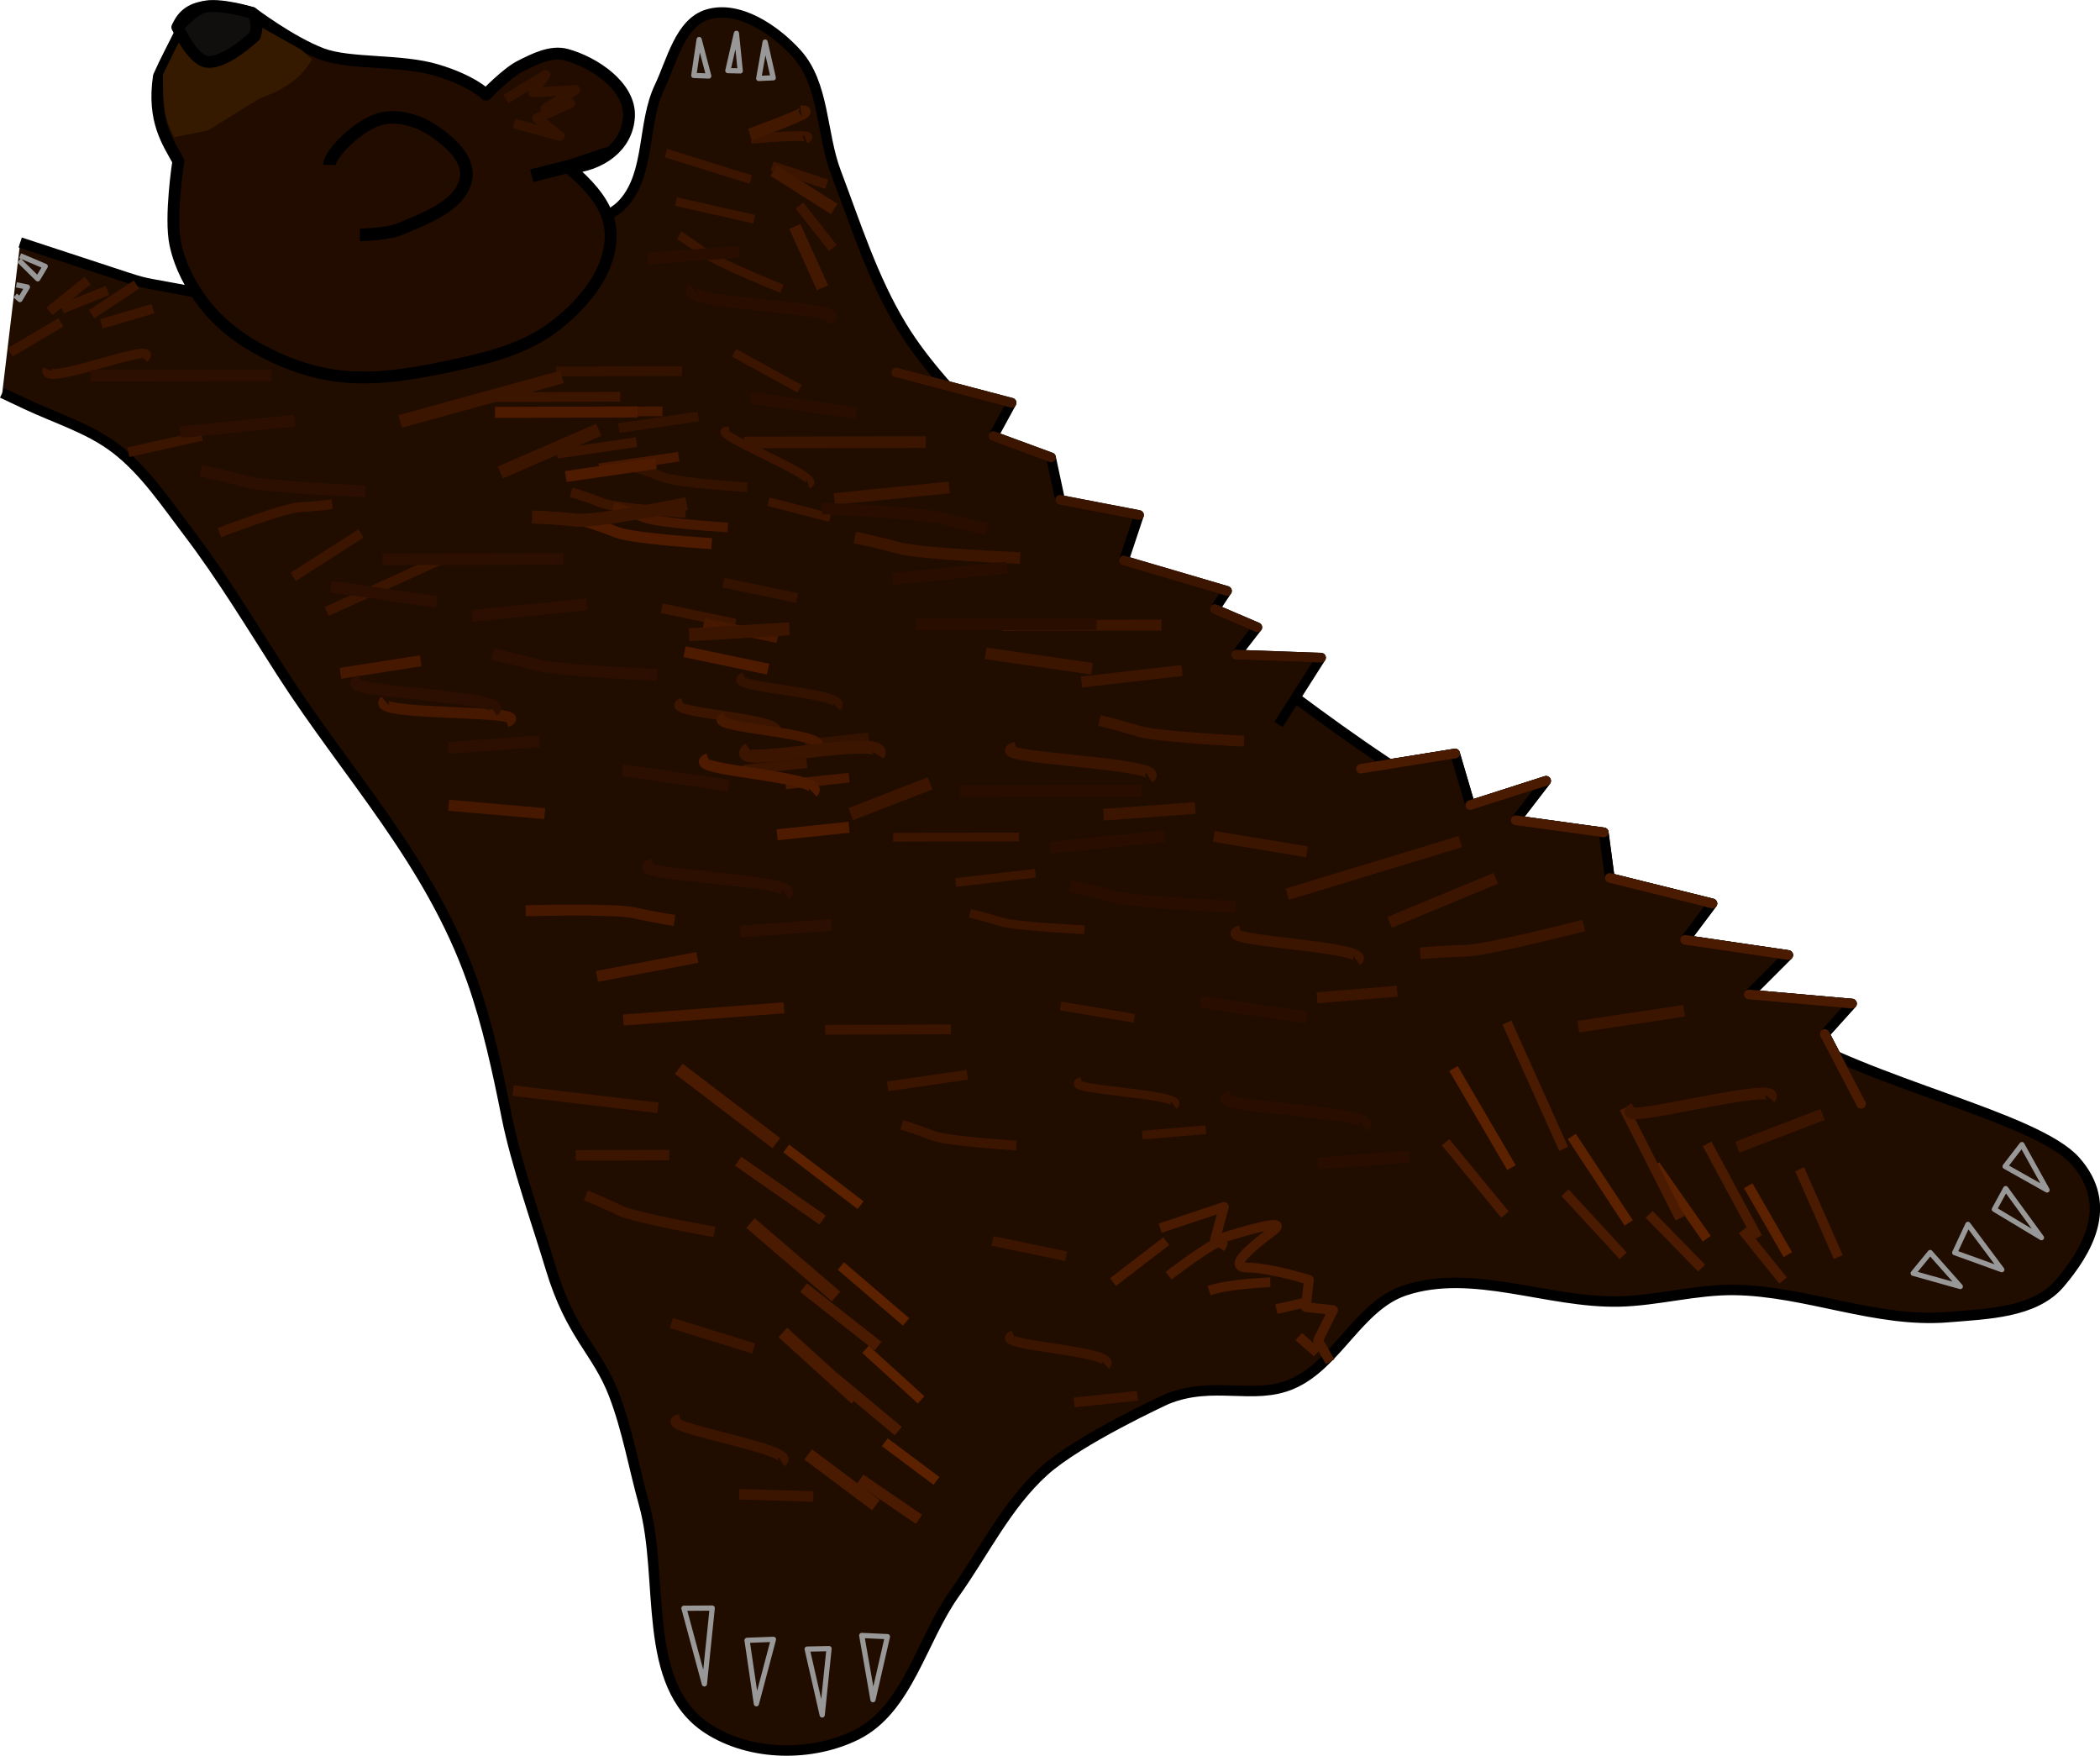 <?xml version="1.0" encoding="UTF-8"?>
<svg width="432.14" height="361.23" version="1.1" viewBox="0 0 432.14 361.23" xml:space="preserve" xmlns="http://www.w3.org/2000/svg"><g transform="translate(584.24 -674.43)"><path d="m-583.78 755.27 4.94 2.331c6.222 2.936 13.048 4.961 18.489 9.171 5.942 4.598 10.213 11.053 14.766 17.03 7.059 9.267 13.081 19.283 19.375 29.086 13.391 20.857 30.425 38.641 39.114 63.238 3.238 9.166 5.258 18.687 7.17 28.244 1.911 9.556 6.212 21.646 9.016 30.954 4.195 13.926 9.548 16.971 13.019 26.03 2.782 7.259 4.088 15 6.179 22.487 4.309 15.429-0.733 37.23 13.122 46.231 8.825 5.733 21.445 5.806 30.582 1.267 10.562-5.247 13.346-19.451 20.189-29.057 6.034-8.47 10.685-18.223 18.401-25.196 7.254-6.555 25.311-14.817 25.311-14.817 9.614-3.887 17.799 0.304 25.737-3.11 9.233-3.97 13.676-16.074 23.215-19.238 13.986-4.64 29.418 2.626 44.149 2.27 7.929-0.192 15.746-2.475 23.677-2.369 14.774 0.197 29.25 6.829 43.974 5.589 7.982-0.672 17.828-0.856 22.998-6.975 5.448-6.447 11.318-15.965 3.204-25.12-8.114-9.155-42.276-15.835-61.24-27.788-13.323-8.397-23.053-21.678-36.17-30.393-10.995-7.305-23.931-11.259-35.234-18.078-13.062-7.88-25.284-17.101-37.47-26.278-9.904-7.458-19.679-15.121-28.937-23.368-8.593-7.654-16.861-15.701-24.64-24.181-6.312-6.881-12.972-13.633-17.827-21.61-5.99-9.843-9.499-21.014-13.577-31.791-3.032-8.014-2.318-18.062-8.081-24.403-4.463-4.911-11.846-9.889-18.217-8.032-5.747 1.675-7.392 9.534-9.966 14.938-3.584 7.526-1.863 17.66-7.405 23.887-3.091 3.473-8.355 4.142-12.755 5.647-18.124 6.2-36.71 12.042-55.785 13.795-6.687 0.614-15.691-0.32-20.111-1.192-9.139-1.803-9.008-1.453-13.325-2.87l-22.188-7.282" fill="#210c00" stroke="#000" stroke-linejoin="round" stroke-width="2.146"/><path d="m-455.53 1027.8" fill="none" stroke="#989898" stroke-linejoin="round" stroke-width="1.073"/><path d="m-443.5 1005.3 5.824-0.036-1.611 15.605z" fill="none" stroke="#989898" stroke-linejoin="round" stroke-width="1.073"/><path d="m-430.51 1011.9 5.433-0.204-3.513 13.257z" fill="none" stroke="#989898" stroke-linejoin="round" stroke-width="1.073"/><path d="m-418.14 1013.7 3.093 13.558 1.41-13.654z" fill="none" stroke="#989898" stroke-linejoin="round" stroke-width="1.073"/><path d="m-406.91 1010.9 2.311 13.221 2.974-12.98z" fill="none" stroke="#989898" stroke-linejoin="round" stroke-width="1.073"/><path d="m-187.05 932.12-3.496 4.265 9.699 2.725z" fill="none" stroke="#989898" stroke-linejoin="round" stroke-width="1.073"/><path d="m-182 932.14 2.721-5.818 6.976 9.32z" fill="none" stroke="#989898" stroke-linejoin="round" stroke-width="1.073"/><path d="m-173.84 923.23 2.332-4.266 7.364 10.096z" fill="none" stroke="#989898" stroke-linejoin="round" stroke-width="1.073"/><path d="m-171.63 914.4 3.46-4.489 5.175 9.335z" fill="none" stroke="#989898" stroke-linejoin="round" stroke-width="1.073"/><path d="m-449.86 695.2" fill="none" stroke="#989898" stroke-linejoin="round" stroke-width="1.073"/><path d="m-441.47 689.95 3.076 0.121-1.975-7.509z" fill="none" stroke="#989898" stroke-linejoin="round" stroke-width="1.073"/><path d="m-434.46 688.96 1.765-7.673 0.784 7.731z" fill="none" stroke="#989898" stroke-linejoin="round" stroke-width="1.073"/><path d="m-428.11 690.57 1.322-7.483 1.67 7.351z" fill="none" stroke="#989898" stroke-linejoin="round" stroke-width="1.073"/><path d="m-580.1 727.04 5.167 2.186-1.539 2.57-3.851-3.783" fill="none" stroke="#989898" stroke-linejoin="round" stroke-width="1.073"/><path d="m-580.87 733.03 2.268 0.458-1.539 2.57-0.966-0.82" fill="none" stroke="#989898" stroke-linejoin="round" stroke-width="1.073"/><path d="m-548.15 724.68c0.959 4.513 3.233 8.802 6.072 12.44 2.792 3.578 6.476 6.518 10.418 8.767 5.117 2.92 10.835 5.085 16.676 5.854 7.188 0.946 14.588-0.179 21.687-1.648 7.49-1.55 15.357-3.199 21.692-7.487 4.993-3.379 9.948-8.675 11.832-13.68 2.984-7.926 0.396-13.399-7.396-19.973 6.566-0.479 12.057-4.409 12.357-10.591 0.296-6.104-7.065-11.089-12.874-12.674-3.163-0.863-6.619 0.901-9.543 2.384-2.712 1.375-7.015 5.832-7.015 5.832s-2.733-2.845-10.162-5.057c-7.429-2.212-17.786-1.137-23.589-3.314-6.364-2.388-14.378-8.442-14.378-8.442-6.727-1.701-13.017-2.678-15.337 2.935 3.605-3.634-1.228 4.163-3.828 10.122-1.359 9.213 1.921 13.585 3.993 17.446 0 0-1.789 11.513-0.605 17.088z" fill="#220c00" stroke="#000" stroke-linejoin="round" stroke-width="2.447"/><path d="m-516.43 708.37c0-2.366 6.014-8.241 10.402-9.455 3.603-0.997 7.83 0.313 10.938 2.376 3.278 2.175 7.371 5.764 6.788 9.654-0.856 5.714-8.368 8.378-13.685 10.635-2.544 1.08-8.206 1.176-8.206 1.176" fill="none" stroke="#000" stroke-linejoin="round" stroke-width="2.577"/><path d="m-548.37 702.66 6.963-1.415 10.572-6.545c6.389-2.276 9.078-5.116 10.824-8.055l-2.265-2.014-10.321-5.79-11.327-1.51-4.027 6.796-2.769 5.644c-0.024 6.724 0.433 9.401 2.351 12.888z" fill="#351a00"/><path d="m-474.82 710.59 8.086-2.057 7.781-2.596" fill="none" stroke="#000" stroke-linejoin="round" stroke-width="2.672"/><path d="m-547.71 680.02s2.879 6.486 5.891 7.083c3.709 0.735 10.031-5.299 10.031-5.299 0.591-1.965 0.396-3.538-0.586-4.719 0 0-6.783-2.09-10.025-1.189-2.159 0.6-5.311 4.124-5.311 4.124z" fill="#110f0e" stroke="#000" stroke-linejoin="round" stroke-width="2.447"/><path d="m-469.78 750.86 25.876-0.077m-13.022 11.718 16.373-2.375m-13.453 10.295s3.421 1.034 6.369 2.213c2.947 1.178 17.193 2.038 17.193 2.038m-4.927 19.623 15.167 3.17m-10.837 16.236c-5.548 2.2 22.182 3.115 18.962 6.163m-6.482 7.663 13.052-1.368" fill="none" stroke="#341200" stroke-linejoin="round" stroke-width="2"/><path d="m-571.49 737.94 9.365-3.746m-1.249 6.867 10.613-3.122" fill="#210c00" stroke="#3c1500" stroke-linejoin="round" stroke-width="2"/><path d="m-422.44 910.71 15.294 11.665m-4.051 12.52 13.403 11.497m-8.334 5.647 11.44 10.395m-7.473 8.712 10.627 7.952" fill="none" stroke="#5c2200" stroke-linejoin="round" stroke-width="2"/><path d="m-429.72 702.98s14.359-1.249 11.238 1e-5m-6.867 5.619 11.238 3.746m-5.619 4.37 6.867 8.74" fill="#210c00" stroke="#3c1500" stroke-linejoin="round" stroke-width="2"/><path d="m-304.17 832.58 19.354-3.122 3.122 10.613 15.608-4.995-6.243 8.116 18.105 2.497 1.249 9.365 21.111 5.249-5.619 7.492 21.227 3.122-8.116 8.116 21.227 1.873-5.619 6.243 7.492 14.359" fill="#210c00" stroke="#000" stroke-linejoin="round" stroke-width="2"/><path d="m-399.8 751.05 23.724 6.243-3.746 6.867 11.862 4.37 1.873 8.74 16.232 3.122-3.122 9.365 21.227 6.243-2.497 3.746 8.74 3.746-4.37 5.619 17.481 0.624-8.741 13.735" fill="#210c00" stroke="#000" stroke-linejoin="round" stroke-width="2"/><path d="m-345.49 927.11 13.111-4.37-1.873 6.867s16.857-5.619 11.862-1.873c-4.995 3.746-9.365 7.492-4.995 7.492s12.486 2.497 12.486 2.497l-0.624 5.619 5.619 0.624-3.122 6.243 2.497 4.37" fill="none" stroke="#4a1b00" stroke-linejoin="round" stroke-width="2"/><path d="m-480.12 694.79 8.136-4.962-2.541 3.61 8.659-0.49-6.173 3.86 5.107-1.092-6.798 3.033 4.643 3.641-9.398-2.562" fill="none" stroke="#331200" stroke-linejoin="round" stroke-width="2"/><path d="m-432.33 913.34 17.348 12.088m-3.857 13.941 15.263 11.993m-8.886 6.596 13.055 10.875m-7.795 9.921 12.047 8.232" fill="none" stroke="#4a1b00" stroke-linejoin="round" stroke-width="2.199"/><path d="m-482.48 756.13 25.876-0.077m-13.022 11.718 16.373-2.375m-13.453 10.295s3.421 1.034 6.369 2.213c2.947 1.178 17.193 2.038 17.193 2.038m-4.927 19.623 15.167 3.17m-10.837 16.236c-5.548 2.2 22.182 3.115 18.962 6.163m-6.482 7.663 13.052-1.368" fill="none" stroke="#3c1500" stroke-linejoin="round" stroke-width="2"/><path d="m-473.79 759.13 25.876-0.077m-13.022 11.718 16.373-2.375m-13.453 10.295s3.421 1.034 6.369 2.213c2.947 1.178 17.193 2.038 17.193 2.038m-4.927 19.623 15.167 3.17m-10.837 16.236c-5.548 2.2 22.182 3.115 18.962 6.163m-6.482 7.663 13.052-1.368" fill="none" stroke="#461800" stroke-linejoin="round" stroke-width="2"/><path d="m-478.67 898.81 29.827 3.54m-16.911 9.777 19.252-0.062m-17.177 8.309s3.774 1.502 6.978 3.08c3.204 1.578 19.479 4.42 19.479 4.42m-8.87 18.732 16.961 5.257m-15.128 14.553c-6.751 1.402 25.052 6.183 20.846 8.749m-8.715 6.678 15.262 0.47" fill="none" stroke="#3c1500" stroke-linejoin="round" stroke-width="2.157"/><path d="m-431.12 765.46 37.372-0.077m-18.807 11.704 23.648-2.372m-19.431 10.283s4.942 1.033 9.198 2.21c4.257 1.177 24.832 2.036 24.832 2.036m-7.116 19.6 21.906 3.167m-15.651 16.216c-8.013 2.198 32.037 3.111 27.387 6.156m-9.362 7.654 18.852-1.367" fill="none" stroke="#3b1500" stroke-linejoin="round" stroke-width="2.402"/><path d="m-422.91 881.77-33.063 2.513m15.225-12.877-20.639 3.903m15.949-11.503s-4.498-0.706-8.408-1.6c-3.909-0.894-22.222-0.407-22.222-0.407m3.922-19.974-19.77-1.724m11.885-17.162c6.825-2.71-28.728-1.008-24.983-4.342m7.357-8.229-16.517 2.589" fill="none" stroke="#461800" stroke-linejoin="round" stroke-width="2.265"/><path d="m-493.45 789.5-23.545 10.732m7.037-16.043-13.94 8.91m8.016-14.924s-3.544 0.467-6.715 0.608c-3.171 0.141-16.506 5.227-16.506 5.227m-3.596-19.91-15.126 3.361m3.184-19.259c4.149-4.291-21.495 6.301-19.817 2.197m2.748-9.653-10.453 6.187" fill="none" stroke="#3c1500" stroke-linejoin="round" stroke-width="2"/><path d="m-574.06 738.47 7.855-6.326m0.819 6.932 9.232-6.095" fill="#210c00" stroke="#3c1500" stroke-linejoin="round" stroke-width="2"/><path d="m-429.88 702.09s14.625-5.275 10.481-4.698m-5.639 12.146 12.46 7.88m-8.093 3.603 5.689 12.61" fill="#210c00" stroke="#431800" stroke-linejoin="round" stroke-width="2.489"/><path d="m-399.8 751.05 23.724 6.243m-3.746 6.867 11.862 4.37m1.873 8.74 16.232 3.122m-3.122 9.365 21.227 6.243m-2.497 3.746 8.74 3.746m-4.37 5.619 17.481 0.624" fill="#210c00" stroke="#3c1500" stroke-linecap="round" stroke-linejoin="round" stroke-width="1.999"/><path d="m-304.17 832.58 19.354-3.122 3.122 10.613 15.608-4.995-6.243 8.116 18.105 2.497 1.249 9.365 21.111 5.249-5.619 7.492 21.227 3.122-8.116 8.116 21.227 1.873-5.619 6.243 7.492 14.359" fill="#210c00" stroke="#000" stroke-linejoin="round" stroke-width="2"/><path d="m-304.17 832.58 19.354-3.122m3.122 10.613 15.608-4.995m-6.243 8.116 18.105 2.497m1.249 9.365 21.111 5.249m-5.619 7.492 21.227 3.122m-8.116 8.116 21.227 1.873m-5.619 6.243 7.492 14.359" fill="none" stroke="#4a1b00" stroke-linecap="round" stroke-linejoin="round" stroke-width="2"/><path d="m-432.33 913.34 17.348 12.088m-3.857 13.941 15.263 11.993m-8.886 6.596 13.055 10.875m-7.795 9.921 12.047 8.232" fill="none" stroke="#4a1b00" stroke-linejoin="round" stroke-width="2.199"/><path d="m-286.76 909.43 12.202 14.87m12.368-4.494 11.966 12.986m5.347-8.529 10.795 11.063m8.441-7.778 8.325 10.337" fill="none" stroke="#4a1b00" stroke-linejoin="round" stroke-width="2"/><path d="m-285.14 894.26 11.931 20.394m12.404-6.417 11.726 17.789m5.467-11.894 10.589 15.146m8.54-10.903 8.138 14.18" fill="none" stroke="#5c2200" stroke-linejoin="round" stroke-width="2"/><path d="m-274.14 884.81 11.666 25.974m12.448-8.36 11.492 22.641m5.591-15.292 10.388 19.27m8.645-14.058 7.954 18.062" fill="none" stroke="#4a1b00" stroke-linejoin="round" stroke-width="2"/><path d="m-414.43 886.29 25.876-0.077m-13.022 11.718 16.373-2.375m-13.453 10.295s3.421 1.034 6.369 2.213c2.947 1.178 17.193 2.038 17.193 2.038m-4.927 19.623 15.167 3.17m-10.837 16.236c-5.548 2.2 22.182 3.115 18.962 6.163m-6.482 7.663 13.052-1.368" fill="none" stroke="#3c1500" stroke-linejoin="round" stroke-width="2"/><path d="m-482.38 759.27 29.33-0.087m-14.76 13.283 18.559-2.692m-15.249 11.67s3.878 1.172 7.219 2.508c3.341 1.335 19.489 2.31 19.489 2.31m-5.585 22.243 17.192 3.593m-12.283 18.403c-6.289 2.494 25.143 3.531 21.494 6.986m-7.347 8.686 14.795-1.551" fill="none" stroke="#4f1b00" stroke-linejoin="round" stroke-width="2.267"/><path d="m-377.92 803.11 32.691-0.077m-16.452 11.709 20.685-2.373m-16.997 10.287s4.323 1.034 8.046 2.211c3.723 1.177 21.722 2.036 21.722 2.036m-6.225 19.608 19.162 3.168m-13.691 16.223c-7.01 2.199 28.024 3.113 23.957 6.159m-8.189 7.657 16.49-1.367" fill="none" stroke="#3c1500" stroke-linejoin="round" stroke-width="2.247"/><path d="m-400.44 846.68 25.895-0.061m-13.032 9.365 16.386-1.898m-13.464 8.228s3.424 0.827 6.374 1.768c2.949 0.942 17.207 1.629 17.207 1.629m-4.931 15.683 15.179 2.534m-10.845 12.976c-5.553 1.759 22.199 2.49 18.977 4.926m-6.487 6.125 13.062-1.093" fill="none" stroke="#3c1500" stroke-linejoin="round" stroke-width="1.789"/><path d="m-447.19 705.93 17.451 5.442m-15.396 4.527 16.091 3.629m-15.428 3.311s2.958 1.913 5.43 3.777 15.699 7.229 15.699 7.229m-9.841 13.169 13.486 7.412m-14.527 8.658c-5.822-0.177 20.126 9.693 16.279 10.926m-8.148 3.634 12.689 3.289" fill="none" stroke="#3c1500" stroke-linejoin="round" stroke-width="1.789"/><path d="m-319.33 858.4 35.578-10.817m-14.534 16.612 21.841-9.069m-15.538 15.431s5.006-0.431 9.401-0.529c4.395-0.097 24.243-5.19 24.243-5.19m-1.116 20.81 21.782-3.266m-10.224 20.025c-6.998 4.408 31.417-6.231 27.867-1.98m-6.706 10.019 17.563-6.728" fill="none" stroke="#3c1500" stroke-linejoin="round" stroke-width="2.396"/><path d="m-444.56 894.31 20.08 15.315m-5.318 16.437 17.597 15.094m-10.941 7.414 15.02 13.647m-9.811 11.438 13.952 10.441" fill="none" stroke="#4a1b00" stroke-linejoin="round" stroke-width="2.626"/><path d="m-501.89 761.13 33.279-9.139m-12.667 19.633 20.245-8.777m-13.72 17.952s4.765 0.136 8.97 0.623c4.205 0.487 22.843-3.384 22.843-3.384m0.514 26.98 20.63-1.219m-8.276 24.684c-6.373 4.771 29.64-3.74 26.561 1.308m-5.666 12.128 16.323-6.321" fill="none" stroke="#3c1500" stroke-linejoin="round" stroke-width="2.667"/><path d="m-355.21 938.2 10.963-8.415m0.474 7.103s14.095-10.819 10.599-5.646m-2.272 8.713c4.13-1.428 12.617-1.72 12.617-1.72m1.246 5.514 5.514-1.246m-0.91 6.92 3.788 3.314" fill="none" stroke="#4a1b00" stroke-linejoin="round" stroke-width="2"/><path d="m-386.6 837.19 37.186-0.077m-18.714 11.705 23.53-2.372m-19.334 10.283s4.917 1.033 9.152 2.21c4.235 1.177 24.708 2.036 24.708 2.036m-7.081 19.6 21.797 3.167m-15.573 16.217c-7.973 2.198 31.877 3.112 27.251 6.156m-9.315 7.654 18.758-1.367" fill="none" stroke="#290e00" stroke-linejoin="round" stroke-width="2.396"/><path d="m-505.52 789.5 37.186-0.077m-18.714 11.705 23.53-2.372m-19.334 10.283s4.917 1.033 9.152 2.21c4.235 1.177 24.708 2.036 24.708 2.036m-7.081 19.6 21.797 3.167m-15.573 16.217c-7.973 2.198 31.877 3.112 27.251 6.156m-9.315 7.654 18.758-1.367" fill="none" stroke="#2c0f00" stroke-linejoin="round" stroke-width="2.396"/><path d="m-358.57 802.82-37.186 0.077m18.714-11.705-23.53 2.372m19.334-10.283s-4.917-1.033-9.152-2.21c-4.235-1.177-24.708-2.036-24.708-2.036m7.081-19.6-21.797-3.167m15.573-16.217c7.973-2.198-31.877-3.112-27.251-6.156m9.315-7.654-18.758 1.367" fill="none" stroke="#290e00" stroke-linejoin="round" stroke-width="2.396"/><path d="m-565.6 751.72 37.186-0.077m-18.714 11.705 23.53-2.372m-19.334 10.283s4.917 1.033 9.152 2.21c4.235 1.177 24.708 2.036 24.708 2.036m-7.081 19.6 21.797 3.167m-15.573 16.217c-7.973 2.198 31.877 3.112 27.251 6.156m-9.315 7.654 18.758-1.367" fill="none" stroke="#2c0f00" stroke-linejoin="round" stroke-width="2.396"/></g></svg>
